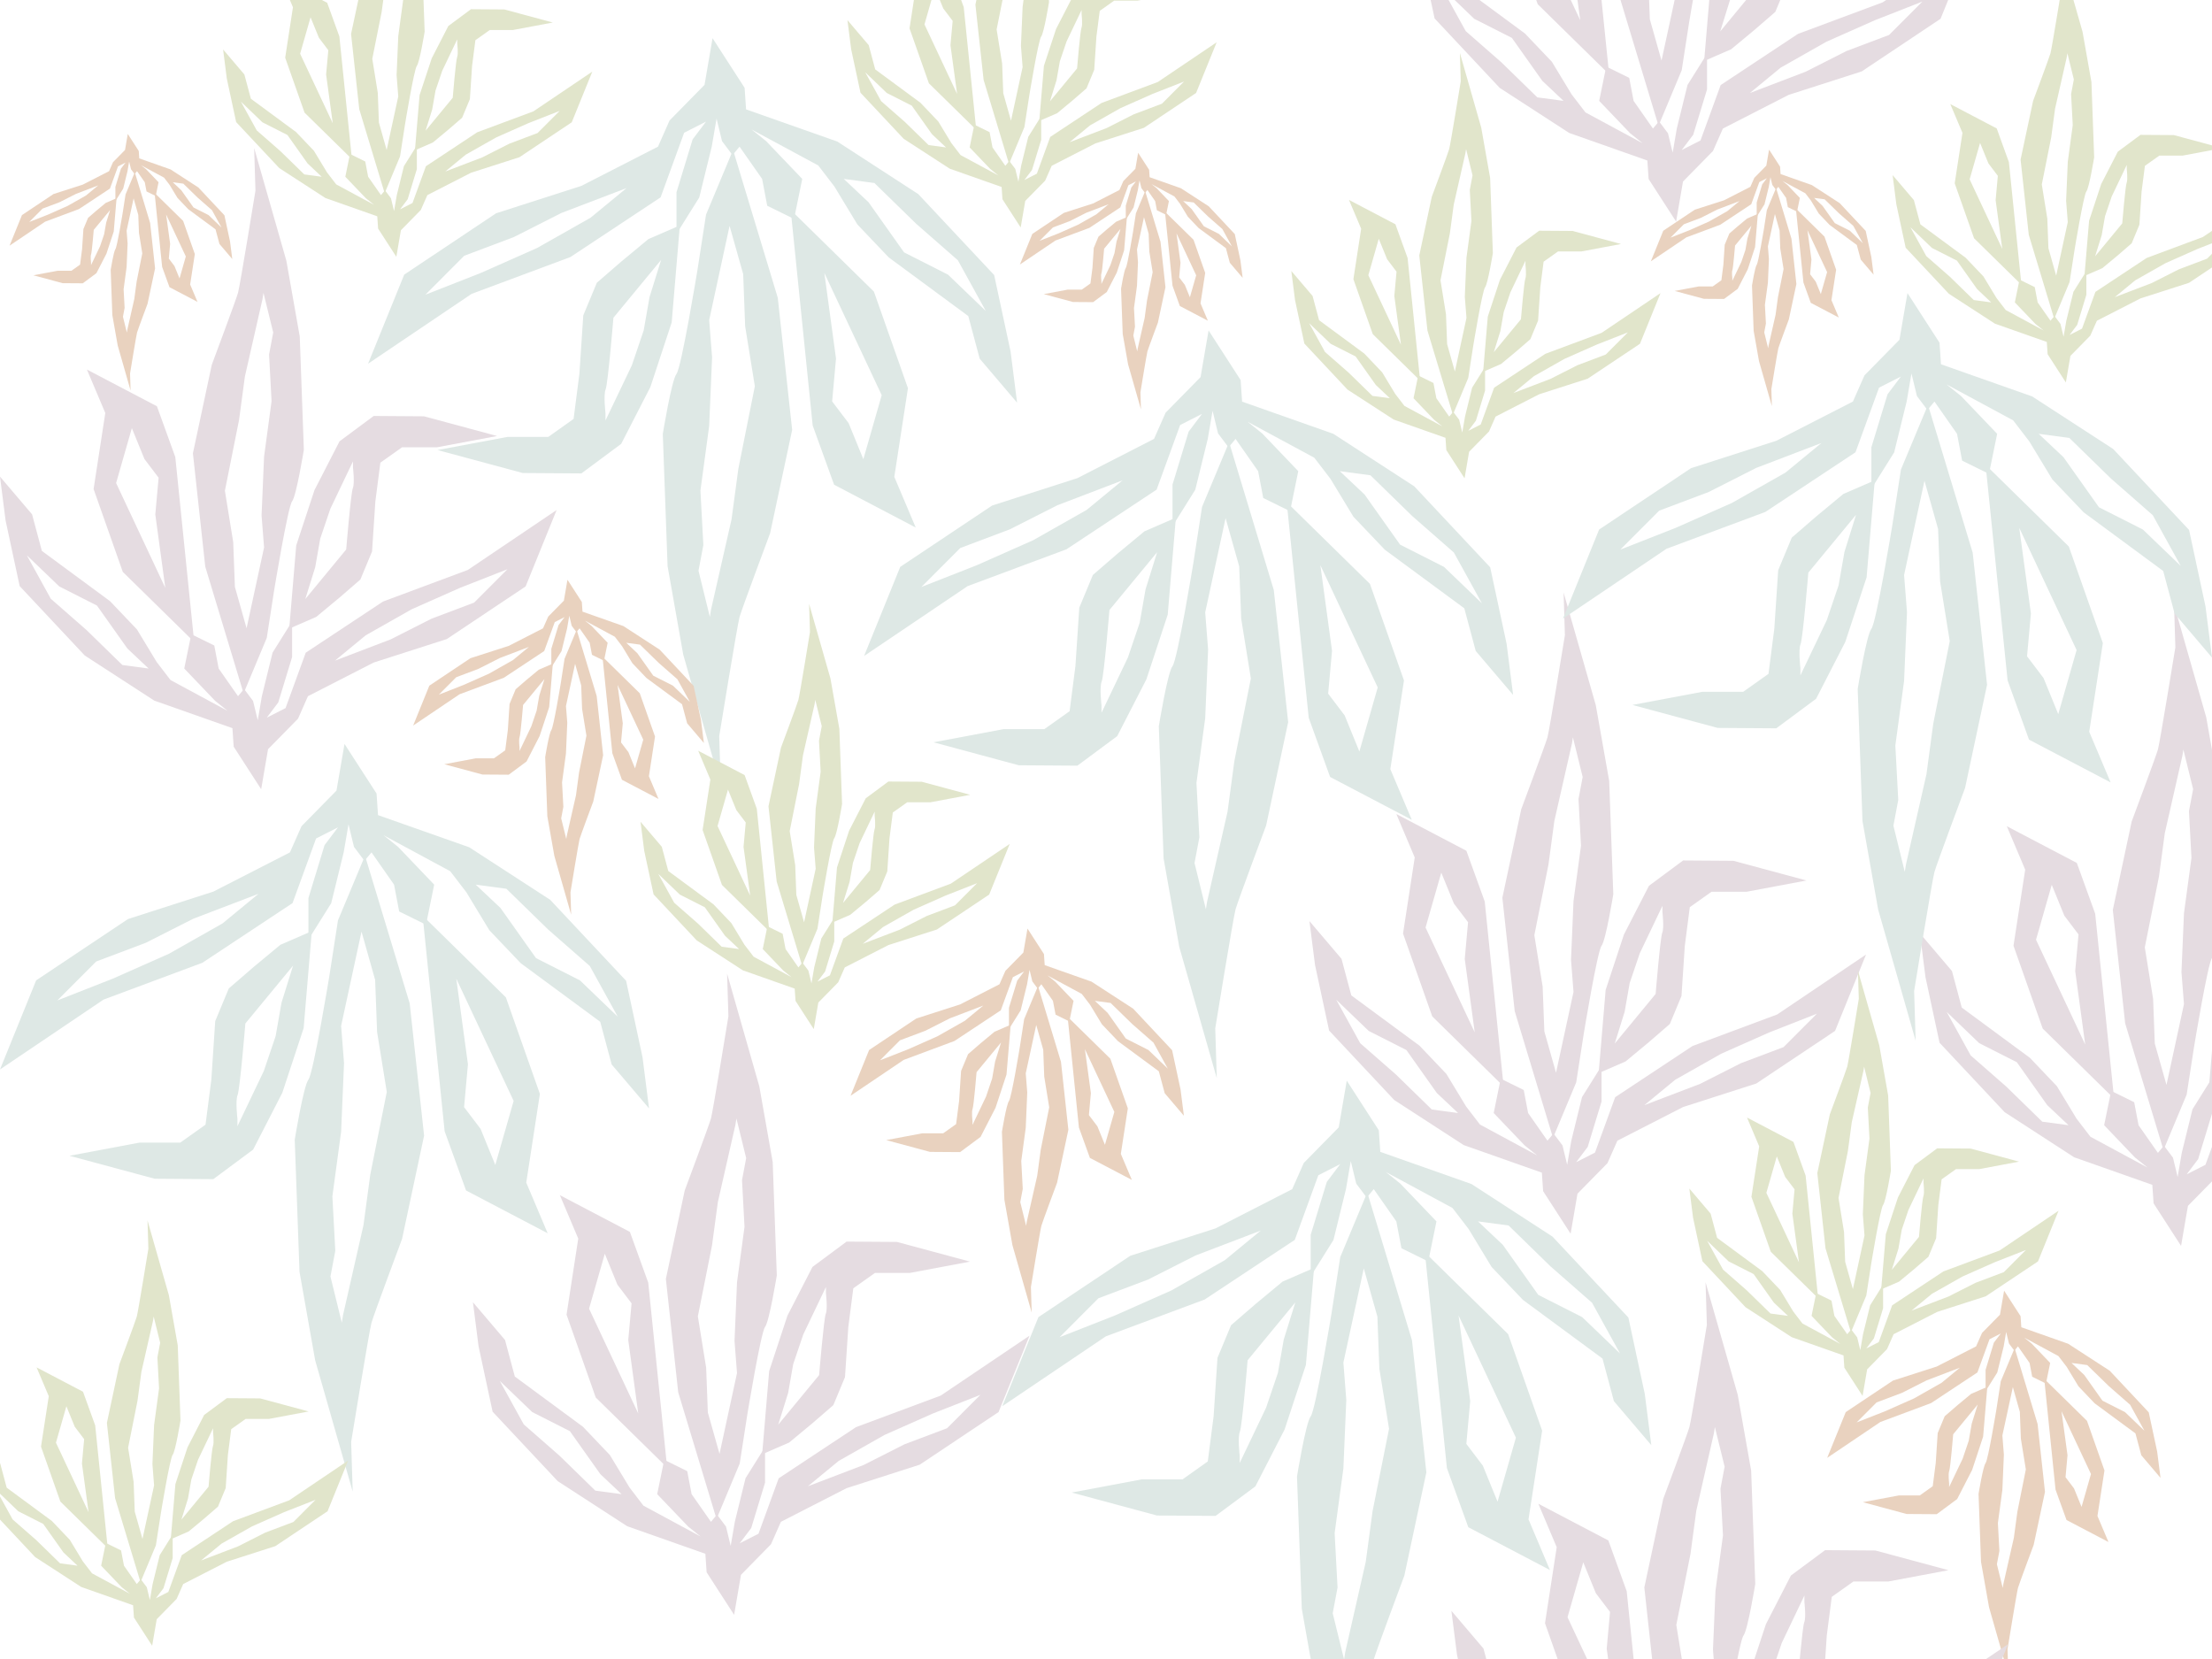 <?xml version="1.0" encoding="utf-8"?>
<!-- Generator: Adobe Illustrator 15.0.0, SVG Export Plug-In . SVG Version: 6.00 Build 0)  -->
<!DOCTYPE svg PUBLIC "-//W3C//DTD SVG 1.1//EN" "http://www.w3.org/Graphics/SVG/1.1/DTD/svg11.dtd">
<svg version="1.1" xmlns="http://www.w3.org/2000/svg" xmlns:xlink="http://www.w3.org/1999/xlink" x="0px" y="0px" width="1440px"
	 height="1080px" viewBox="0 0 1440 1080" enable-background="new 0 0 1440 1080" xml:space="preserve">
<g id="Layer_1">
	<g>
		<path fill="#E5DCE1" d="M158.57,451.379l15.093-36.111l4.848-31.279c0,0,8.875-54.086,11.646-57.63
			c2.77-3.511,7.65-33.566,7.65-33.566l-2.674-73.77l-8.73-49.351l-20.955-73.317l0.853,27.768c0,0-10.066,61.915-11.355,66.521
			c-1.305,4.639-17.073,46.807-17.073,46.807l-12.29,57.63l8.038,73.801L158.57,451.379z M155.623,273.368l3.802-28.252
			l11.436-50.317l0.66-4.156l6.346,25.804l-2.706,14.334l1.626,30.41l-4.88,36.079l-1.627,38.27l1.627,20.842l-11.388,52.605
			l-7.602-26.931l-1.095-29.122l-5.412-33.47L155.623,273.368z"/>
		<path fill="#E5DCE1" d="M221.033,389.014l13.578-11.758l7.586-18.232l2.159-32.6l3.253-25.223l14.11-10.019h22.774l39.091-7.344
			l-47.579-12.821l-32.745-0.225l-22.228,16.494l-16.3,31.73l-11.903,36.079l-4.558,54.151l17.573-7.634L221.033,389.014z
			 M205.2,369.268l3.271-18.652l6.587-19.424l14.738-30.861v4.156c0,0,1.208,10.115-0.081,13.24
			c-1.304,3.093-4.348,39.976-4.348,39.976l-26.625,32.278L205.2,369.268z"/>
		<path fill="#E5DCE1" d="M60.932,318.37l19.006,53.925l46.468,45.614l-12.29-120.382l-11.951-33.05l-45.582-23.903l11.966,28.283
			L60.932,318.37z M85.833,278.715l8.215,20.134l9.212,12.144l-2.158,23.902l6.508,47.806l-32.021-68.228L85.833,278.715z"/>
		<path fill="#E5DCE1" d="M304.53,371.039l-55.166,20.552L199.031,424.9l-13.143,36.079l-12.225,6.218l7.489-9.922l9.004-29.54
			v-19.328v-3.253v-0.612l-12.709,20.295l-6.974,28.38l-2.689,15.688l-3.044-12.595l-5.863-7.795l-3.93,4.703l-12.595-18.007
			l-2.851-14.979l-14.979-7.377l-4.574,22.356l20.133,21.067l8.118,6.507l-37.19-20.069l-9.019-11.758l-12.837-21.197
			l-17.509-18.394l-44.39-32.729l-6.378-23.806L0,310.284l3.64,28.574l9.165,42.683l42.376,45.196l45.228,29.346l50.898,17.943
			l0.821,12.048l17.895,27.704l4.478-26.061l19.521-19.876l6.459-14.625l42.779-21.905l47.627-15.301l51.284-34.244l20.182-49.737
			L304.53,371.039z M79.664,432.921l-23.387-22.807l-23.21-20.327l-15.608-28.315l21.116,20.294l24.531,12.435l19.812,27.961
			l13.835,13.046L79.664,432.921z M308.653,392.3l-27.687,10.437l-26.576,13.465l-36.353,13.884l20.069-16.525l29.862-16.913
			l31.456-13.948l30.925-12.145L308.653,392.3z"/>
	</g>
	<g>
		<path fill="#DEE8E5" d="M477.22,97.615l-17.598,42.107l-5.653,36.473c0,0-10.348,63.067-13.579,67.199
			c-3.229,4.094-8.92,39.14-8.92,39.14l3.118,86.018l10.179,57.545l24.434,85.492l-0.995-32.378c0,0,11.738-72.195,13.241-77.566
			c1.521-5.409,19.908-54.579,19.908-54.579l14.33-67.199l-9.372-86.055L477.22,97.615z M480.657,305.184l-4.433,32.943
			l-13.335,58.671l-0.77,4.846l-7.399-30.088l3.155-16.714l-1.896-35.459l5.69-42.069l1.897-44.625l-1.897-24.303l13.279-61.339
			l8.864,31.402l1.277,33.957l6.311,39.027L480.657,305.184z"/>
		<path fill="#DEE8E5" d="M404.387,170.336l-15.833,13.71l-8.846,21.26l-2.517,38.013l-3.794,29.412l-16.453,11.682h-26.556
			l-45.582,8.563l55.479,14.95l38.182,0.263l25.919-19.232l19.006-36.999l13.879-42.069l5.315-63.143l-20.491,8.902L404.387,170.336
			z M422.849,193.361l-3.813,21.749l-7.681,22.65l-17.186,35.985v-4.846c0,0-1.408-11.795,0.095-15.439
			c1.521-3.606,5.071-46.614,5.071-46.614l31.045-37.638L422.849,193.361z"/>
		<path fill="#DEE8E5" d="M591.071,252.71l-22.161-62.879l-54.185-53.188l14.33,140.37l13.936,38.538l53.15,27.872l-13.953-32.979
			L591.071,252.71z M562.036,298.95l-9.579-23.478l-10.742-14.16l2.517-27.871l-7.588-55.743l37.337,79.557L562.036,298.95z"/>
		<path fill="#DEE8E5" d="M307.026,191.295l64.325-23.964l58.69-38.84l15.326-42.069l14.255-7.25l-8.733,11.57l-10.5,34.444v22.538
			v3.793v0.714l14.819-23.665l8.132-33.092l3.136-18.292l3.55,14.687l6.837,9.09l4.583-5.484l14.687,20.998l3.324,17.467
			l17.467,8.602l5.333-26.069l-23.476-24.565l-9.465-7.587l43.366,23.401l10.517,13.71l14.969,24.716l20.416,21.448l51.76,38.163
			l7.438,27.759l24.34,28.623l-4.244-33.318l-10.687-49.771l-49.413-52.7l-52.738-34.219L485.69,71.209l-0.957-14.049
			l-20.866-32.303l-5.222,30.387l-22.762,23.177l-7.532,17.053l-49.883,25.543l-55.535,17.841l-59.799,39.929l-23.533,57.996
			L307.026,191.295z M569.229,119.139l27.27,26.594l27.064,23.702l18.199,33.017l-24.622-23.664l-28.604-14.499l-23.101-32.604
			l-16.133-15.213L569.229,119.139z M302.218,166.504l32.284-12.17l30.989-15.701l42.39-16.189l-23.402,19.269l-34.82,19.721
			l-36.679,16.264l-36.06,14.161L302.218,166.504z"/>
	</g>
	<g>
		<path fill="#E9D2BF" d="M87.762,112.169l-6.04,14.45l-1.94,12.517c0,0-3.551,21.643-4.66,23.061
			c-1.109,1.405-3.062,13.432-3.062,13.432l1.07,29.52l3.493,19.748l8.386,29.339l-0.342-11.112c0,0,4.028-24.776,4.544-26.619
			c0.522-1.856,6.832-18.73,6.832-18.73l4.917-23.061l-3.216-29.532L87.762,112.169z M88.941,183.402l-1.521,11.305l-4.576,20.135
			l-0.264,1.663l-2.54-10.326l1.083-5.736l-0.651-12.169l1.953-14.438l0.651-15.314l-0.651-8.34l4.557-21.05l3.042,10.776
			l0.438,11.653l2.166,13.394L88.941,183.402z"/>
		<path fill="#E9D2BF" d="M62.767,137.125l-5.434,4.705l-3.036,7.296l-0.864,13.045l-1.302,10.093l-5.646,4.009h-9.113
			l-15.643,2.939l19.039,5.13l13.104,0.09l8.895-6.6l6.522-12.698l4.763-14.437l1.824-21.669l-7.032,3.055L62.767,137.125z
			 M69.103,145.027l-1.309,7.464l-2.636,7.773l-5.897,12.349v-1.663c0,0-0.483-4.047,0.032-5.298
			c0.522-1.238,1.74-15.997,1.74-15.997l10.654-12.917L69.103,145.027z"/>
		<path fill="#E9D2BF" d="M126.833,165.394l-7.605-21.579l-18.595-18.253l4.917,48.172l4.783,13.226l18.24,9.565l-4.788-11.318
			L126.833,165.394z M116.869,181.262l-3.288-8.057l-3.687-4.859l0.864-9.565l-2.604-19.129l12.813,27.302L116.869,181.262z"/>
		<path fill="#E9D2BF" d="M29.354,144.318l22.075-8.224l20.142-13.329l5.259-14.437l4.892-2.488l-2.997,3.97l-3.603,11.821v7.734
			v1.302v0.245l5.085-8.121l2.791-11.357l1.076-6.277l1.218,5.04l2.347,3.12l1.572-1.882l5.04,7.206l1.141,5.994l5.995,2.952
			l1.83-8.946l-8.056-8.43l-3.249-2.604l14.882,8.031l3.609,4.705l5.137,8.482l7.006,7.36l17.763,13.097l2.552,9.526l8.353,9.822
			l-1.457-11.434l-3.667-17.08l-16.958-18.085l-18.098-11.743l-20.367-7.18l-0.328-4.821L83.179,87.2l-1.792,10.428l-7.812,7.954
			l-2.584,5.852L53.873,120.2l-19.059,6.123l-20.521,13.703l-8.076,19.903L29.354,144.318z M119.337,119.556l9.358,9.126
			l9.288,8.134l6.246,11.331l-8.45-8.121l-9.816-4.976l-7.928-11.189l-5.537-5.221L119.337,119.556z M27.705,135.811l11.08-4.177
			l10.634-5.388l14.547-5.556l-8.031,6.613l-11.95,6.768l-12.587,5.582l-12.375,4.859L27.705,135.811z"/>
	</g>
	<g>
		<path fill="#E1E5CB" d="M522.158,628.551l10.011-23.953l3.216-20.748c0,0,5.887-35.876,7.724-38.227
			c1.838-2.329,5.075-22.265,5.075-22.265l-1.774-48.932l-5.791-32.734l-13.899-48.632l0.565,18.418c0,0-6.677,41.068-7.532,44.124
			c-0.866,3.078-11.325,31.047-11.325,31.047l-8.151,38.226l5.331,48.953L522.158,628.551z M520.203,510.474l2.521-18.739
			l7.585-33.375l0.438-2.757l4.209,17.115l-1.794,9.508l1.079,20.171l-3.237,23.932l-1.08,25.384l1.08,13.824l-7.553,34.894
			l-5.042-17.863l-0.727-19.316l-3.59-22.201L520.203,510.474z"/>
		<path fill="#E1E5CB" d="M563.589,587.182l9.007-7.799l5.031-12.093l1.432-21.624l2.158-16.731l9.359-6.644h15.106l25.93-4.872
			l-31.56-8.504l-21.72-0.149l-14.744,10.94l-10.812,21.046l-7.895,23.932l-3.024,35.918l11.656-5.064L563.589,587.182z
			 M553.087,574.085l2.169-12.372l4.369-12.885l9.776-20.47v2.756c0,0,0.801,6.71-0.053,8.783
			c-0.866,2.051-2.885,26.517-2.885,26.517l-17.66,21.41L553.087,574.085z"/>
		<path fill="#E1E5CB" d="M457.394,540.324L470,576.094l30.823,30.256l-8.152-79.851l-7.928-21.922l-30.233-15.854l7.937,18.76
			L457.394,540.324z M473.91,514.021l5.449,13.354l6.111,8.055l-1.432,15.854l4.316,31.709l-21.238-45.255L473.91,514.021z"/>
		<path fill="#E1E5CB" d="M618.973,575.26l-36.591,13.632l-33.386,22.095l-8.718,23.932l-8.109,4.123l4.968-6.582l5.972-19.594
			v-12.82v-2.158v-0.404l-8.43,13.461l-4.626,18.824l-1.784,10.406l-2.02-8.355l-3.889-5.17l-2.606,3.119l-8.355-11.943l-1.89-9.936
			l-9.937-4.895l-3.034,14.83l13.354,13.974l5.384,4.316l-24.668-13.312l-5.982-7.8l-8.515-14.059l-11.613-12.201l-29.445-21.709
			l-4.23-15.791l-13.846-16.281l2.414,18.953l6.079,28.312l28.109,29.979l30,19.466l33.761,11.9l0.544,7.992l11.87,18.375
			l2.97-17.285l12.949-13.184l4.284-9.701l28.376-14.529l31.592-10.15l34.016-22.713l13.386-32.991L618.973,575.26z
			 M469.818,616.307l-15.513-15.129l-15.395-13.482l-10.353-18.781l14.006,13.461l16.271,8.248l13.141,18.547l9.177,8.654
			L469.818,616.307z M621.708,589.363l-18.365,6.922l-17.628,8.932l-24.113,9.209l13.312-10.961l19.808-11.219l20.864-9.252
			l20.512-8.055L621.708,589.363z"/>
	</g>
	<g>
		<path fill="#E5DCE1" d="M466.458,988.852l15.093-36.111l4.849-31.279c0,0,8.874-54.086,11.645-57.629
			c2.77-3.512,7.65-33.566,7.65-33.566l-2.674-73.77l-8.729-49.351l-20.954-73.317l0.853,27.768c0,0-10.066,61.914-11.354,66.521
			c-1.305,4.639-17.074,46.808-17.074,46.808l-12.289,57.629l8.037,73.801L466.458,988.852z M463.511,810.842l3.802-28.252
			l11.437-50.317l0.659-4.156l6.346,25.804l-2.706,14.334l1.627,30.41l-4.88,36.079l-1.627,38.271l1.627,20.842l-11.388,52.605
			l-7.602-26.932l-1.096-29.121l-5.412-33.471L463.511,810.842z"/>
		<path fill="#E5DCE1" d="M528.921,926.486l13.578-11.758l7.586-18.232l2.158-32.6l3.254-25.223l14.109-10.02h22.774l39.091-7.344
			l-47.578-12.821l-32.746-0.226l-22.227,16.494l-16.301,31.73l-11.902,36.078l-4.559,54.15l17.572-7.633L528.921,926.486z
			 M513.087,906.74l3.271-18.652l6.586-19.424l14.738-30.861v4.156c0,0,1.207,10.115-0.081,13.24
			c-1.304,3.092-4.349,39.977-4.349,39.977l-26.624,32.277L513.087,906.74z"/>
		<path fill="#E5DCE1" d="M368.82,855.844l19.006,53.924l46.469,45.615l-12.29-120.382l-11.951-33.05l-45.581-23.904l11.966,28.283
			L368.82,855.844z M393.72,816.188l8.215,20.135l9.213,12.145l-2.158,23.9l6.508,47.807l-32.021-68.229L393.72,816.188z"/>
		<path fill="#E5DCE1" d="M612.417,908.512l-55.165,20.553l-50.333,33.309l-13.143,36.078l-12.226,6.219l7.489-9.922l9.004-29.541
			v-19.328v-3.252v-0.613l-12.709,20.295l-6.974,28.381l-2.689,15.688l-3.044-12.596l-5.863-7.795l-3.93,4.703l-12.596-18.008
			l-2.852-14.98l-14.979-7.377l-4.574,22.357l20.133,21.066l8.117,6.508l-37.189-20.068l-9.02-11.758l-12.838-21.197l-17.508-18.395
			l-44.391-32.729l-6.378-23.805l-20.874-24.547l3.64,28.572l9.165,42.684l42.377,45.195l45.228,29.346l50.897,17.943l0.821,12.049
			l17.895,27.703l4.478-26.061l19.521-19.877l6.459-14.623l42.779-21.906l47.628-15.301l51.284-34.244l20.182-49.736
			L612.417,908.512z M387.552,970.395l-23.387-22.809l-23.21-20.326l-15.608-28.314l21.116,20.293l24.53,12.436l19.812,27.961
			l13.835,13.047L387.552,970.395z M616.542,929.773l-27.687,10.436l-26.576,13.467l-36.354,13.883l20.068-16.525l29.863-16.912
			l31.455-13.947l30.926-12.145L616.542,929.773z"/>
	</g>
	<g>
		<path fill="#DEE8E5" d="M237.619,557.043l-17.599,42.106l-5.653,36.473c0,0-10.348,63.067-13.579,67.199
			c-3.229,4.095-8.921,39.141-8.921,39.141l3.118,86.018l10.179,57.545l24.434,85.492l-0.994-32.379
			c0,0,11.738-72.195,13.241-77.566c1.521-5.408,19.907-54.578,19.907-54.578l14.33-67.199l-9.371-86.055L237.619,557.043z
			 M241.056,764.611l-4.433,32.942l-13.335,58.672l-0.77,4.846l-7.399-30.088l3.154-16.715l-1.896-35.459l5.69-42.068l1.897-44.625
			l-1.897-24.303l13.278-61.34l8.865,31.402l1.276,33.957l6.311,39.027L241.056,764.611z"/>
		<path fill="#DEE8E5" d="M164.785,629.764l-15.832,13.71l-8.846,21.26l-2.518,38.014l-3.793,29.411l-16.453,11.682H90.787
			l-45.582,8.563l55.479,14.95l38.183,0.263l25.918-19.232l19.007-36.998l13.88-42.07l5.314-63.143l-20.49,8.902L164.785,629.764z
			 M183.247,652.788l-3.813,21.749l-7.68,22.649l-17.186,35.986v-4.846c0,0-1.408-11.795,0.094-15.439
			c1.521-3.605,5.071-46.613,5.071-46.613l31.045-37.639L183.247,652.788z"/>
		<path fill="#DEE8E5" d="M351.469,712.138l-22.16-62.879l-54.185-53.189l14.33,140.371l13.937,38.537l53.149,27.873l-13.953-32.98
			L351.469,712.138z M322.435,758.377l-9.579-23.478l-10.742-14.16l2.517-27.871l-7.589-55.743l37.338,79.557L322.435,758.377z"/>
		<path fill="#DEE8E5" d="M67.424,650.723l64.326-23.964l58.689-38.84l15.326-42.069l14.255-7.25l-8.733,11.57l-10.499,34.443
			v22.539v3.793v0.714l14.819-23.665l8.132-33.093l3.136-18.292l3.551,14.687l6.836,9.09l4.583-5.484l14.687,20.998l3.324,17.468
			l17.467,8.602l5.333-26.069l-23.476-24.565l-9.466-7.587l43.366,23.4l10.516,13.711l14.969,24.716l20.416,21.447l51.761,38.163
			l7.438,27.759l24.34,28.623l-4.244-33.318l-10.687-49.77l-49.413-52.7l-52.737-34.219l-59.35-20.922l-0.957-14.049l-20.865-32.303
			l-5.222,30.387l-22.763,23.177L188.75,554.9l-49.883,25.544l-55.535,17.841l-59.8,39.929L0,696.21L67.424,650.723z
			 M329.627,578.565l27.27,26.595l27.064,23.702l18.199,33.016l-24.621-23.664l-28.605-14.498l-23.1-32.604l-16.133-15.213
			L329.627,578.565z M62.616,625.932l32.284-12.17l30.988-15.7l42.391-16.189l-23.402,19.269l-34.82,19.721l-36.679,16.264
			l-36.06,14.161L62.616,625.932z"/>
	</g>
	<g>
		<path fill="#E9D2BF" d="M375.409,410.003l-7.884,18.863l-2.533,16.338c0,0-4.635,28.252-6.082,30.103
			c-1.447,1.834-3.997,17.534-3.997,17.534l1.397,38.534l4.559,25.777l10.948,38.299l-0.446-14.506c0,0,5.257-32.34,5.93-34.746
			c0.682-2.424,8.918-24.45,8.918-24.45l6.419-30.103l-4.198-38.55L375.409,410.003z M376.949,502.987l-1.986,14.757l-5.973,26.283
			l-0.346,2.172l-3.315-13.478l1.415-7.488l-0.85-15.885l2.548-18.846l0.852-19.99l-0.852-10.887l5.949-27.478l3.971,14.067
			l0.573,15.211l2.826,17.483L376.949,502.987z"/>
		<path fill="#E9D2BF" d="M342.782,442.58l-7.093,6.142l-3.963,9.524l-1.127,17.028l-1.699,13.175l-7.371,5.233h-11.896
			l-20.419,3.836l24.853,6.697l17.104,0.118l11.611-8.615l8.514-16.575l6.218-18.846l2.38-28.286l-9.18,3.988L342.782,442.58z
			 M351.051,452.894l-1.708,9.743l-3.439,10.146l-7.699,16.12v-2.171c0,0-0.631-5.283,0.043-6.916
			c0.681-1.616,2.271-20.882,2.271-20.882l13.906-16.86L351.051,452.894z"/>
		<path fill="#E9D2BF" d="M426.41,479.48l-9.928-28.167l-24.271-23.827l6.418,62.881l6.243,17.264l23.81,12.486l-6.25-14.774
			L426.41,479.48z M413.405,500.194l-4.292-10.517l-4.812-6.343l1.127-12.486l-3.398-24.971l16.725,35.639L413.405,500.194z"/>
		<path fill="#E9D2BF" d="M299.167,451.969l28.816-10.735l26.291-17.399l6.866-18.845l6.385-3.248l-3.912,5.183l-4.703,15.43v10.096
			v1.699v0.32l6.638-10.601l3.643-14.825l1.405-8.194l1.591,6.579l3.062,4.072l2.052-2.457l6.581,9.407l1.489,7.824l7.825,3.854
			l2.389-11.678l-10.517-11.004l-4.24-3.399l19.427,10.483l4.71,6.142l6.705,11.072l9.146,9.608l23.187,17.096l3.331,12.435
			l10.904,12.822l-1.902-14.925l-4.787-22.295l-22.137-23.608l-23.624-15.329l-26.586-9.373l-0.429-6.293l-9.348-14.471
			l-2.339,13.613l-10.197,10.382l-3.374,7.639l-22.346,11.442l-24.879,7.993l-26.788,17.887l-10.542,25.98L299.167,451.969z
			 M416.625,419.645l12.217,11.914l12.123,10.617l8.153,14.791l-11.029-10.601l-12.814-6.495l-10.349-14.605l-7.228-6.815
			L416.625,419.645z M297.013,440.864l14.463-5.452l13.881-7.034l18.989-7.252l-10.482,8.632l-15.599,8.834l-16.431,7.286
			l-16.154,6.343L297.013,440.864z"/>
	</g>
	<g>
		<path fill="#E1E5CB" d="M656.865,106.696l10.011-23.953l3.216-20.746c0,0,5.887-35.877,7.724-38.229
			c1.838-2.328,5.076-22.264,5.076-22.264l-1.774-48.932l-5.79-32.734l-13.899-48.631l0.565,18.418c0,0-6.678,41.068-7.531,44.123
			c-0.866,3.078-11.325,31.047-11.325,31.047l-8.151,38.227l5.331,48.953L656.865,106.696z M654.911-11.38l2.521-18.738
			l7.585-33.375l0.438-2.758l4.21,17.115l-1.795,9.508l1.078,20.172l-3.236,23.932l-1.08,25.385l1.08,13.824l-7.554,34.893
			l-5.042-17.863l-0.727-19.316l-3.591-22.201L654.911-11.38z"/>
		<path fill="#E1E5CB" d="M698.297,65.329l9.007-7.799l5.031-12.094l1.432-21.623l2.158-16.732l9.359-6.645h15.106l25.93-4.871
			l-31.56-8.504l-21.721-0.15L698.297-2.148l-10.812,21.045l-7.895,23.932l-3.024,35.918l11.655-5.062L698.297,65.329z
			 M687.795,52.231l2.169-12.373l4.369-12.883l9.775-20.471V9.26c0,0,0.802,6.711-0.053,8.783
			c-0.865,2.051-2.885,26.516-2.885,26.516l-17.66,21.412L687.795,52.231z"/>
		<path fill="#E1E5CB" d="M592.101,18.469l12.607,35.77l30.822,30.256l-8.151-79.85l-7.929-21.922l-30.232-15.855l7.937,18.762
			L592.101,18.469z M608.618-7.833l5.449,13.355l6.11,8.055l-1.432,15.855l4.315,31.709l-21.238-45.256L608.618-7.833z"/>
		<path fill="#E1E5CB" d="M753.681,53.407l-36.592,13.631l-33.386,22.094l-8.718,23.932l-8.109,4.125l4.968-6.582l5.972-19.594
			v-12.82v-2.158v-0.406l-8.43,13.461l-4.626,18.826l-1.784,10.406l-2.02-8.355l-3.889-5.172l-2.605,3.121l-8.355-11.943
			l-1.891-9.938l-9.936-4.893l-3.034,14.83l13.354,13.973l5.385,4.316l-24.669-13.312l-5.982-7.799l-8.515-14.059l-11.613-12.201
			L569.761,45.18l-4.23-15.791l-13.846-16.281l2.414,18.953l6.079,28.311l28.108,29.979l30,19.467l33.762,11.9l0.544,7.992
			l11.87,18.375l2.97-17.287l12.948-13.184l4.285-9.699l28.375-14.531l31.592-10.148l34.017-22.715l13.386-32.99L753.681,53.407z
			 M604.526,94.454l-15.514-15.129L573.618,65.84l-10.353-18.781l14.007,13.461l16.271,8.248l13.142,18.549l9.177,8.654
			L604.526,94.454z M756.416,67.508l-18.364,6.924l-17.629,8.932l-24.113,9.209l13.312-10.963l19.807-11.217l20.865-9.252
			l20.512-8.057L756.416,67.508z"/>
	</g>
	<g>
		<path fill="#E5DCE1" d="M1011.009,740.74l15.092-36.11l4.85-31.279c0,0,8.873-54.086,11.645-57.629
			c2.77-3.512,7.65-33.567,7.65-33.567l-2.674-73.77l-8.73-49.351l-20.953-73.317l0.852,27.768c0,0-10.066,61.915-11.354,66.521
			c-1.305,4.639-17.074,46.807-17.074,46.807l-12.289,57.631l8.037,73.801L1011.009,740.74z M1008.062,562.729l3.801-28.252
			l11.438-50.316l0.658-4.156l6.346,25.804l-2.705,14.335l1.627,30.41l-4.881,36.078l-1.627,38.27l1.627,20.844l-11.387,52.604
			l-7.602-26.93l-1.096-29.121l-5.412-33.471L1008.062,562.729z"/>
		<path fill="#E5DCE1" d="M1073.472,678.376l13.578-11.758l7.586-18.232l2.158-32.6l3.254-25.225l14.109-10.018h22.773l39.092-7.345
			l-47.578-12.821l-32.746-0.225l-22.227,16.493l-16.301,31.729l-11.902,36.08l-4.559,54.15l17.572-7.635L1073.472,678.376z
			 M1057.638,658.63l3.271-18.652l6.586-19.424l14.738-30.861v4.155c0,0,1.207,10.116-0.082,13.241
			c-1.303,3.092-4.348,39.975-4.348,39.975l-26.625,32.279L1057.638,658.63z"/>
		<path fill="#E5DCE1" d="M913.37,607.731l19.006,53.926l46.469,45.615L966.554,586.89l-11.951-33.051l-45.581-23.902l11.966,28.283
			L913.37,607.731z M938.271,568.077l8.215,20.134l9.213,12.144l-2.158,23.902l6.508,47.807l-32.021-68.229L938.271,568.077z"/>
		<path fill="#E5DCE1" d="M1156.968,660.401l-55.166,20.553l-50.332,33.309l-13.143,36.077l-12.227,6.219l7.49-9.922l9.004-29.54
			v-19.328v-3.254v-0.611l-12.709,20.295l-6.975,28.38l-2.689,15.688l-3.043-12.596l-5.863-7.795l-3.93,4.703l-12.596-18.007
			l-2.852-14.98l-14.979-7.377l-4.574,22.357l20.133,21.065l8.117,6.508l-37.19-20.069l-9.019-11.758l-12.838-21.195l-17.509-18.395
			l-44.39-32.729l-6.379-23.807l-20.873-24.547l3.639,28.574l9.166,42.684l42.376,45.195l45.228,29.345l50.898,17.943l0.82,12.049
			l17.895,27.703l4.479-26.061l19.521-19.877l6.459-14.623l42.779-21.905l47.627-15.301l51.285-34.244l20.182-49.736
			L1156.968,660.401z M932.103,722.282l-23.387-22.807l-23.211-20.326l-15.607-28.314l21.115,20.293l24.531,12.436l19.812,27.961
			l13.835,13.047L932.103,722.282z M1161.091,681.661l-27.686,10.438l-26.576,13.465l-36.354,13.885l20.068-16.525l29.863-16.912
			l31.455-13.947l30.926-12.145L1161.091,681.661z"/>
	</g>
	<g>
		<path fill="#DEE8E5" d="M800.129,287.874l-17.599,42.107l-5.653,36.473c0,0-10.348,63.067-13.579,67.199
			c-3.229,4.094-8.921,39.14-8.921,39.14l3.118,86.018l10.179,57.545l24.434,85.491l-0.994-32.378c0,0,11.738-72.195,13.241-77.566
			c1.521-5.408,19.907-54.578,19.907-54.578l14.33-67.199l-9.371-86.055L800.129,287.874z M803.565,495.443l-4.433,32.943
			l-13.335,58.672l-0.77,4.846l-7.399-30.088l3.154-16.715l-1.896-35.459l5.69-42.069l1.897-44.625l-1.897-24.303l13.278-61.339
			l8.865,31.402l1.276,33.957l6.311,39.027L803.565,495.443z"/>
		<path fill="#DEE8E5" d="M727.295,360.595l-15.832,13.71l-8.846,21.26l-2.518,38.013l-3.793,29.412l-16.453,11.682h-26.557
			l-45.582,8.563l55.479,14.95l38.183,0.263l25.918-19.232l19.007-36.999l13.88-42.069l5.314-63.143l-20.49,8.902L727.295,360.595z
			 M745.757,383.62l-3.813,21.749l-7.68,22.65l-17.186,35.985v-4.846c0,0-1.408-11.795,0.094-15.439
			c1.521-3.606,5.071-46.614,5.071-46.614l31.045-37.638L745.757,383.62z"/>
		<path fill="#DEE8E5" d="M913.979,442.969l-22.16-62.879l-54.185-53.188l14.33,140.37L865.9,505.81l53.149,27.872l-13.953-32.979
			L913.979,442.969z M884.944,489.208l-9.579-23.478l-10.742-14.16l2.517-27.871l-7.589-55.743l37.338,79.557L884.944,489.208z"/>
		<path fill="#DEE8E5" d="M629.934,381.554l64.326-23.964l58.689-38.84l15.326-42.069l14.255-7.25L773.797,281l-10.499,34.444
			v22.538v3.793v0.714l14.819-23.665l8.132-33.092l3.136-18.292l3.551,14.687l6.836,9.09l4.583-5.484l14.687,20.998l3.324,17.467
			l17.467,8.602l5.333-26.069l-23.476-24.565l-9.466-7.587l43.366,23.401l10.516,13.71l14.969,24.716l20.416,21.448l51.761,38.163
			l7.438,27.759l24.34,28.623l-4.244-33.318l-10.687-49.771l-49.413-52.7l-52.737-34.219l-59.35-20.922l-0.957-14.049
			l-20.865-32.303l-5.222,30.387l-22.763,23.177l-7.531,17.053l-49.883,25.543l-55.535,17.841l-59.8,39.929l-23.532,57.996
			L629.934,381.554z M892.137,309.397l27.27,26.594l27.064,23.702l18.199,33.017l-24.621-23.664l-28.605-14.499l-23.1-32.604
			l-16.133-15.213L892.137,309.397z M625.126,356.763l32.284-12.17l30.988-15.701l42.391-16.189l-23.402,19.269l-34.82,19.721
			l-36.679,16.264l-36.06,14.161L625.126,356.763z"/>
	</g>
	<g>
		<path fill="#E9D2BF" d="M745.507,124.429l-6.04,14.45l-1.94,12.517c0,0-3.551,21.643-4.659,23.061
			c-1.108,1.405-3.062,13.432-3.062,13.432l1.07,29.52l3.492,19.748l8.387,29.339l-0.342-11.112c0,0,4.027-24.776,4.543-26.619
			c0.522-1.856,6.832-18.73,6.832-18.73l4.918-23.061l-3.216-29.532L745.507,124.429z M746.687,195.661l-1.521,11.305l-4.576,20.135
			l-0.265,1.663l-2.54-10.326l1.084-5.736l-0.651-12.169l1.952-14.438l0.652-15.314l-0.652-8.34l4.558-21.05l3.042,10.776
			l0.438,11.653l2.165,13.394L746.687,195.661z"/>
		<path fill="#E9D2BF" d="M720.512,149.385l-5.434,4.705l-3.036,7.296l-0.864,13.045l-1.302,10.093l-5.646,4.009h-9.113
			l-15.643,2.939l19.039,5.13l13.104,0.09l8.895-6.6l6.522-12.698l4.764-14.437l1.823-21.669l-7.032,3.055L720.512,149.385z
			 M726.847,157.286l-1.309,7.464l-2.635,7.773l-5.898,12.349v-1.663c0,0-0.483-4.047,0.033-5.298
			c0.521-1.238,1.74-15.997,1.74-15.997l10.653-12.917L726.847,157.286z"/>
		<path fill="#E9D2BF" d="M784.577,177.653l-7.605-21.579l-18.594-18.253l4.917,48.172l4.782,13.226l18.24,9.565l-4.788-11.318
			L784.577,177.653z M774.614,193.521l-3.288-8.057l-3.687-4.859l0.863-9.565l-2.604-19.129l12.812,27.302L774.614,193.521z"/>
		<path fill="#E9D2BF" d="M687.099,156.577l22.075-8.224l20.141-13.329l5.26-14.437l4.892-2.488l-2.997,3.97l-3.603,11.821v7.734
			v1.302v0.245l5.085-8.121l2.791-11.357l1.076-6.277l1.219,5.04l2.346,3.12l1.572-1.882l5.041,7.206l1.141,5.994l5.994,2.952
			l1.83-8.946l-8.057-8.43l-3.248-2.604l14.883,8.031l3.608,4.705l5.137,8.482l7.007,7.36l17.763,13.097l2.552,9.526l8.354,9.822
			l-1.457-11.434l-3.667-17.08l-16.958-18.085l-18.098-11.743l-20.367-7.18l-0.328-4.821l-7.161-11.086l-1.792,10.428l-7.812,7.954
			l-2.585,5.852l-17.118,8.766l-19.059,6.123l-20.521,13.703l-8.076,19.903L687.099,156.577z M777.081,131.815l9.359,9.126
			l9.287,8.134l6.246,11.331l-8.449-8.121l-9.816-4.976l-7.928-11.189l-5.537-5.221L777.081,131.815z M685.449,148.07l11.08-4.177
			l10.634-5.388l14.547-5.556l-8.03,6.613l-11.95,6.768l-12.587,5.582l-12.375,4.859L685.449,148.07z"/>
	</g>
	<g>
		<path fill="#E1E5CB" d="M945.818,269.974l10.011-23.953l3.216-20.747c0,0,5.887-35.876,7.724-38.228
			c1.838-2.328,5.076-22.264,5.076-22.264l-1.774-48.932l-5.79-32.734l-13.899-48.632l0.565,18.418c0,0-6.678,41.068-7.531,44.124
			c-0.866,3.078-11.325,31.047-11.325,31.047l-8.151,38.227l5.331,48.952L945.818,269.974z M943.864,151.897l2.521-18.739
			l7.585-33.375l0.438-2.757l4.21,17.115l-1.795,9.508l1.078,20.172l-3.236,23.932l-1.08,25.384l1.08,13.825l-7.554,34.893
			l-5.042-17.863l-0.727-19.316l-3.591-22.201L943.864,151.897z"/>
		<path fill="#E1E5CB" d="M987.25,228.606l9.007-7.799l5.031-12.094l1.432-21.624l2.158-16.731l9.359-6.645h15.106l25.93-4.871
			l-31.56-8.505l-21.721-0.149l-14.743,10.94l-10.812,21.046l-7.895,23.932l-3.024,35.918l11.655-5.063L987.25,228.606z
			 M976.748,215.509l2.169-12.373l4.369-12.884l9.775-20.47v2.756c0,0,0.802,6.711-0.053,8.783
			c-0.865,2.051-2.885,26.516-2.885,26.516l-17.66,21.411L976.748,215.509z"/>
		<path fill="#E1E5CB" d="M881.054,181.747l12.607,35.77l30.822,30.256l-8.151-79.85l-7.929-21.922l-30.232-15.855l7.937,18.761
			L881.054,181.747z M897.571,155.444l5.449,13.355l6.11,8.055l-1.432,15.854l4.315,31.71l-21.238-45.256L897.571,155.444z"/>
		<path fill="#E1E5CB" d="M1042.634,216.684l-36.592,13.632l-33.386,22.094l-8.718,23.932l-8.109,4.125l4.968-6.582l5.972-19.594
			v-12.82v-2.159v-0.405l-8.43,13.461l-4.626,18.825l-1.784,10.406l-2.02-8.354l-3.889-5.172l-2.605,3.12l-8.355-11.943
			l-1.891-9.937l-9.936-4.894l-3.034,14.83l13.354,13.974l5.385,4.316l-24.669-13.312l-5.982-7.799l-8.515-14.06l-11.613-12.201
			l-29.445-21.708l-4.23-15.791l-13.846-16.282l2.414,18.953l6.079,28.312l28.108,29.979l30,19.466l33.762,11.901l0.544,7.991
			l11.87,18.376l2.97-17.287l12.948-13.184l4.285-9.7l28.375-14.53l31.592-10.148l34.017-22.715l13.386-32.99L1042.634,216.684z
			 M893.479,257.73l-15.514-15.129l-15.395-13.483l-10.353-18.781l14.007,13.461l16.271,8.248l13.142,18.548l9.177,8.654
			L893.479,257.73z M1045.369,230.786l-18.364,6.923l-17.629,8.932l-24.113,9.21l13.312-10.963l19.807-11.218l20.865-9.251
			l20.512-8.057L1045.369,230.786z"/>
	</g>
	<g>
		<path fill="#E5DCE1" d="M1408.414,748.674l15.093-36.111l4.849-31.279c0,0,8.874-54.086,11.645-57.629
			c2.77-3.512,7.65-33.566,7.65-33.566l-2.674-73.769l-8.729-49.351l-20.954-73.317l0.853,27.768c0,0-10.066,61.914-11.354,66.521
			c-1.305,4.639-17.074,46.808-17.074,46.808l-12.289,57.628l8.037,73.801L1408.414,748.674z M1405.467,570.664l3.802-28.252
			l11.437-50.317l0.659-4.156l6.346,25.804l-2.706,14.334l1.627,30.41l-4.88,36.08l-1.627,38.27l1.627,20.842l-11.388,52.605
			l-7.602-26.932l-1.096-29.121l-5.412-33.471L1405.467,570.664z"/>
		<path fill="#E5DCE1" d="M1470.877,686.309l13.578-11.758l7.586-18.232l2.158-32.6l3.254-25.223l14.109-10.02h22.774l39.091-7.344
			l-47.578-12.82l-32.746-0.227l-22.227,16.494l-16.301,31.73l-11.902,36.078l-4.559,54.15l17.572-7.633L1470.877,686.309z
			 M1455.043,666.562l3.271-18.652l6.586-19.424l14.738-30.861v4.156c0,0,1.207,10.115-0.081,13.24
			c-1.304,3.092-4.349,39.977-4.349,39.977l-26.624,32.277L1455.043,666.562z"/>
		<path fill="#E5DCE1" d="M1310.775,615.666l19.006,53.924l46.469,45.615l-12.29-120.381l-11.951-33.051l-45.581-23.904
			l11.966,28.283L1310.775,615.666z M1335.676,576.01l8.215,20.135l9.213,12.145l-2.158,23.9l6.508,47.807l-32.021-68.229
			L1335.676,576.01z"/>
		<path fill="#E5DCE1" d="M1554.373,668.334l-55.165,20.553l-50.333,33.309l-13.143,36.078l-12.226,6.219l7.489-9.922l9.004-29.541
			v-19.328v-3.252v-0.613l-12.709,20.295l-6.974,28.381l-2.689,15.688l-3.044-12.596l-5.863-7.795l-3.93,4.703l-12.596-18.008
			l-2.852-14.98l-14.979-7.377l-4.574,22.357l20.133,21.066l8.117,6.508l-37.189-20.068l-9.02-11.758l-12.838-21.197l-17.508-18.395
			l-44.391-32.729l-6.378-23.805l-20.874-24.547l3.64,28.572l9.165,42.684l42.377,45.195l45.228,29.346l50.897,17.943l0.821,12.049
			l17.895,27.703l4.478-26.061l19.521-19.877l6.459-14.623l42.779-21.906l47.628-15.301l51.284-34.244l20.182-49.736
			L1554.373,668.334z M1329.508,730.217l-23.387-22.809l-23.21-20.326l-15.608-28.314l21.116,20.293l24.53,12.436l19.812,27.961
			l13.835,13.047L1329.508,730.217z M1558.497,689.596l-27.687,10.436l-26.576,13.467l-36.354,13.883l20.068-16.525l29.863-16.912
			l31.455-13.947l30.926-12.145L1558.497,689.596z"/>
	</g>
	<g>
		<path fill="#DEE8E5" d="M890.086,776.271l-17.599,42.107l-5.653,36.473c0,0-10.348,63.067-13.579,67.199
			c-3.229,4.095-8.921,39.141-8.921,39.141l3.118,86.018l10.179,57.545l24.434,85.492l-0.994-32.379
			c0,0,11.738-72.195,13.241-77.566c1.521-5.408,19.907-54.578,19.907-54.578l14.33-67.199l-9.371-86.055L890.086,776.271z
			 M893.522,983.841l-4.433,32.942l-13.335,58.672l-0.77,4.846l-7.399-30.088l3.154-16.715l-1.896-35.459l5.69-42.068l1.897-44.625
			l-1.897-24.303l13.278-61.34l8.865,31.402l1.276,33.957l6.311,39.027L893.522,983.841z"/>
		<path fill="#DEE8E5" d="M817.252,848.993l-15.832,13.71l-8.846,21.26l-2.518,38.014l-3.793,29.411l-16.453,11.682h-26.557
			l-45.582,8.563l55.479,14.95l38.183,0.263l25.918-19.232l19.007-36.998l13.88-42.07l5.314-63.143l-20.49,8.902L817.252,848.993z
			 M835.714,872.018l-3.813,21.749l-7.68,22.649l-17.186,35.986v-4.846c0,0-1.408-11.795,0.094-15.439
			c1.521-3.605,5.071-46.613,5.071-46.613l31.045-37.639L835.714,872.018z"/>
		<path fill="#DEE8E5" d="M1003.936,931.367l-22.16-62.879l-54.185-53.189l14.33,140.371l13.937,38.537l53.149,27.873l-13.953-32.98
			L1003.936,931.367z M974.901,977.606l-9.579-23.478l-10.742-14.16l2.517-27.871l-7.589-55.743l37.338,79.557L974.901,977.606z"/>
		<path fill="#DEE8E5" d="M719.891,869.952l64.326-23.964l58.689-38.84l15.326-42.07l14.255-7.25l-8.733,11.57l-10.499,34.443
			v22.539v3.793v0.714l14.819-23.665l8.132-33.092l3.136-18.293l3.551,14.687l6.836,9.091l4.583-5.484l14.687,20.997l3.324,17.468
			l17.467,8.602l5.333-26.069l-23.476-24.565l-9.466-7.588l43.366,23.402l10.516,13.71l14.969,24.716l20.416,21.447l51.761,38.163
			l7.438,27.759l24.34,28.623l-4.244-33.318l-10.687-49.77l-49.413-52.7l-52.737-34.219l-59.35-20.923l-0.957-14.049l-20.865-32.303
			l-5.222,30.387l-22.763,23.178l-7.531,17.053l-49.883,25.543l-55.535,17.841l-59.8,39.929l-23.532,57.996L719.891,869.952z
			 M982.094,797.795l27.27,26.595l27.064,23.702l18.199,33.016l-24.621-23.664l-28.605-14.498l-23.1-32.604l-16.133-15.213
			L982.094,797.795z M715.083,845.161l32.284-12.17l30.988-15.7l42.391-16.189l-23.402,19.269l-34.82,19.721l-36.679,16.264
			l-36.06,14.161L715.083,845.161z"/>
	</g>
	<g>
		<path fill="#E9D2BF" d="M675.746,641.861l-9.039,21.626l-2.904,18.732c0,0-5.314,32.392-6.973,34.514
			c-1.659,2.102-4.582,20.102-4.582,20.102l1.602,44.18l5.227,29.555l12.552,43.908l-0.511-16.63c0,0,6.027-37.079,6.799-39.837
			c0.782-2.778,10.225-28.032,10.225-28.032l7.36-34.514l-4.812-44.197L675.746,641.861z M677.512,748.467l-2.277,16.921
			l-6.848,30.134l-0.396,2.489l-3.802-15.452l1.623-8.586l-0.975-18.213l2.922-21.606l0.976-22.917l-0.976-12.483l6.821-31.503
			l4.553,16.126l0.656,17.442l3.24,20.043L677.512,748.467z"/>
		<path fill="#E9D2BF" d="M638.339,679.21l-8.132,7.042l-4.544,10.92l-1.292,19.522l-1.948,15.105l-8.45,6h-13.64l-23.411,4.4
			l28.494,7.677l19.611,0.135l13.312-9.877l9.761-19.005l7.129-21.605l2.729-32.431l-10.524,4.572L638.339,679.21z M647.819,691.036
			l-1.958,11.17l-3.943,11.634l-8.828,18.481v-2.489c0,0-0.722-6.057,0.05-7.929c0.78-1.853,2.604-23.941,2.604-23.941l15.944-19.33
			L647.819,691.036z"/>
		<path fill="#E9D2BF" d="M734.22,721.518l-11.383-32.296l-27.827-27.315L702.369,734l7.157,19.793l27.299,14.314l-7.167-16.937
			L734.22,721.518z M719.309,745.266l-4.921-12.058l-5.517-7.272l1.291-14.314l-3.896-28.629l19.175,40.858L719.309,745.266z"/>
		<path fill="#E9D2BF" d="M588.333,689.975l33.039-12.308l30.142-19.948l7.872-21.606l7.321-3.724l-4.485,5.941l-5.392,17.691
			v11.575v1.947v0.368l7.61-12.153l4.177-16.998l1.61-9.395l1.824,7.543l3.511,4.67l2.353-2.818l7.544,10.784l1.707,8.971
			l8.971,4.419l2.74-13.39l-12.058-12.617l-4.862-3.896l22.274,12.019l5.4,7.042l7.688,12.693l10.486,11.016l26.584,19.601
			l3.819,14.258l12.502,14.699l-2.181-17.112l-5.488-25.562l-25.379-27.067l-27.086-17.573l-30.481-10.747l-0.492-7.215
			l-10.717-16.592l-2.682,15.608l-11.691,11.904l-3.868,8.757l-25.619,13.118l-28.525,9.164l-30.712,20.508l-12.085,29.787
			L588.333,689.975z M723,652.914l14.008,13.66l13.899,12.173l9.348,16.959l-12.646-12.155l-14.69-7.447l-11.865-16.745
			l-8.287-7.813L723,652.914z M585.864,677.243l16.581-6.253l15.917-8.062l21.771-8.314l-12.018,9.897l-17.884,10.129l-18.838,8.353
			l-18.521,7.271L585.864,677.243z"/>
	</g>
	<g>
		<path fill="#E1E5CB" d="M1204.934,867.344l10.011-23.953l3.216-20.746c0,0,5.887-35.877,7.724-38.229
			c1.838-2.328,5.076-22.264,5.076-22.264l-1.774-48.932l-5.79-32.734l-13.899-48.631l0.565,18.418c0,0-6.678,41.068-7.531,44.123
			c-0.866,3.078-11.325,31.047-11.325,31.047l-8.151,38.227l5.331,48.953L1204.934,867.344z M1202.979,749.268l2.521-18.738
			l7.585-33.375l0.438-2.758l4.21,17.115l-1.795,9.508l1.078,20.172l-3.236,23.932l-1.08,25.385l1.08,13.824l-7.554,34.893
			l-5.042-17.863l-0.727-19.316l-3.591-22.201L1202.979,749.268z"/>
		<path fill="#E1E5CB" d="M1246.365,825.977l9.007-7.799l5.031-12.094l1.432-21.623l2.158-16.732l9.359-6.645h15.106l25.93-4.871
			l-31.56-8.504l-21.721-0.15l-14.743,10.941l-10.812,21.045l-7.895,23.932l-3.024,35.918l11.655-5.062L1246.365,825.977z
			 M1235.863,812.879l2.169-12.373l4.369-12.883l9.775-20.471v2.756c0,0,0.802,6.711-0.053,8.783
			c-0.865,2.051-2.885,26.516-2.885,26.516l-17.66,21.412L1235.863,812.879z"/>
		<path fill="#E1E5CB" d="M1140.169,779.117l12.607,35.77l30.822,30.256l-8.151-79.85l-7.929-21.922l-30.232-15.855l7.937,18.762
			L1140.169,779.117z M1156.687,752.814l5.449,13.355l6.11,8.055l-1.432,15.855l4.315,31.709l-21.238-45.256L1156.687,752.814z"/>
		<path fill="#E1E5CB" d="M1301.749,814.055l-36.592,13.631l-33.386,22.094l-8.718,23.932l-8.109,4.125l4.968-6.582l5.972-19.594
			v-12.82v-2.158v-0.406l-8.43,13.461l-4.626,18.826l-1.784,10.406l-2.02-8.355l-3.889-5.172l-2.605,3.121l-8.355-11.943
			l-1.891-9.938l-9.936-4.893l-3.034,14.83l13.354,13.973l5.385,4.316l-24.669-13.312l-5.982-7.799l-8.515-14.059l-11.613-12.201
			l-29.445-21.709l-4.23-15.791l-13.846-16.281l2.414,18.953l6.079,28.311l28.108,29.979l30,19.467l33.762,11.9l0.544,7.992
			l11.87,18.375l2.97-17.287l12.948-13.184l4.285-9.699l28.375-14.531l31.592-10.148l34.017-22.715l13.386-32.99L1301.749,814.055z
			 M1152.595,855.102l-15.514-15.129l-15.395-13.484l-10.353-18.781l14.007,13.461l16.271,8.248l13.142,18.549l9.177,8.654
			L1152.595,855.102z M1304.484,828.156l-18.364,6.924l-17.629,8.932l-24.113,9.209l13.312-10.963l19.807-11.217l20.865-9.252
			l20.512-8.057L1304.484,828.156z"/>
	</g>
	<g>
		<path fill="#E5DCE1" d="M1079.687,81.845l15.093-36.111l4.849-31.279c0,0,8.874-54.086,11.645-57.629
			c2.77-3.512,7.65-33.567,7.65-33.567l-2.674-73.77l-8.729-49.351l-20.954-73.317l0.853,27.768c0,0-10.066,61.915-11.354,66.521
			c-1.305,4.639-17.074,46.807-17.074,46.807l-12.289,57.63l8.037,73.801L1079.687,81.845z M1076.739-96.166l3.802-28.252
			l11.437-50.317l0.659-4.156l6.346,25.804l-2.706,14.334l1.627,30.41l-4.88,36.079l-1.627,38.27l1.627,20.843l-11.388,52.604
			l-7.602-26.931l-1.096-29.121l-5.412-33.471L1076.739-96.166z"/>
		<path fill="#E5DCE1" d="M1142.149,19.479l13.578-11.758l7.586-18.232l2.158-32.6l3.254-25.224l14.109-10.019h22.774l39.091-7.344
			l-47.578-12.821l-32.746-0.225l-22.227,16.494l-16.301,31.73l-11.902,36.079l-4.559,54.15l17.572-7.634L1142.149,19.479z
			 M1126.315-0.267l3.271-18.652l6.586-19.424l14.738-30.861v4.156c0,0,1.207,10.116-0.081,13.241
			c-1.304,3.092-4.349,39.976-4.349,39.976l-26.624,32.278L1126.315-0.267z"/>
		<path fill="#E5DCE1" d="M982.048-51.164l19.006,53.925l46.469,45.615l-12.29-120.382l-11.951-33.05l-45.582-23.903l11.967,28.283
			L982.048-51.164z M1006.949-90.819l8.215,20.134l9.212,12.144l-2.158,23.901l6.508,47.807l-32.021-68.229L1006.949-90.819z"/>
		<path fill="#E5DCE1" d="M1225.646,1.505l-55.165,20.553l-50.333,33.309l-13.143,36.078l-12.226,6.219l7.489-9.923l9.004-29.54
			V38.872v-3.253v-0.612l-12.709,20.295l-6.974,28.38L1088.9,99.37l-3.044-12.596l-5.863-7.795l-3.93,4.702l-12.596-18.007
			l-2.852-14.98l-14.979-7.377l-4.574,22.357l20.133,21.066l8.117,6.508l-37.19-20.069l-9.019-11.758l-12.837-21.196l-17.51-18.395
			l-44.389-32.729l-6.379-23.806L921.116-59.25l3.64,28.573l9.165,42.684l42.376,45.195l45.229,29.346l50.897,17.943l0.821,12.049
			l17.895,27.703l4.478-26.061l19.521-19.877l6.459-14.624l42.779-21.905l47.628-15.301l51.284-34.244l20.182-49.736L1225.646,1.505
			z M1000.78,63.387l-23.387-22.808l-23.21-20.326L938.576-8.062l21.115,20.293l24.531,12.436l19.811,27.961l13.836,13.047
			L1000.78,63.387z M1229.77,22.766l-27.687,10.437l-26.576,13.466l-36.354,13.884l20.068-16.525l29.863-16.912l31.455-13.947
			l30.926-12.145L1229.77,22.766z"/>
	</g>
	<g>
		<path fill="#DEE8E5" d="M1255.101,263.556l-17.599,42.107l-5.653,36.473c0,0-10.348,63.067-13.579,67.199
			c-3.229,4.094-8.921,39.14-8.921,39.14l3.118,86.018l10.179,57.545l24.434,85.491l-0.994-32.378c0,0,11.738-72.195,13.241-77.566
			c1.521-5.408,19.907-54.578,19.907-54.578l14.33-67.199l-9.371-86.055L1255.101,263.556z M1258.537,471.125l-4.433,32.943
			l-13.335,58.672l-0.77,4.846l-7.399-30.088l3.154-16.715l-1.896-35.459l5.69-42.069l1.897-44.625l-1.897-24.303l13.278-61.339
			l8.865,31.402l1.276,33.957l6.311,39.027L1258.537,471.125z"/>
		<path fill="#DEE8E5" d="M1182.267,336.277l-15.832,13.71l-8.846,21.26l-2.518,38.013l-3.793,29.412l-16.453,11.682h-26.557
			l-45.582,8.563l55.479,14.95l38.183,0.263l25.918-19.232l19.007-36.999l13.88-42.069l5.314-63.143l-20.49,8.902L1182.267,336.277z
			 M1200.729,359.301l-3.813,21.749l-7.68,22.65l-17.186,35.985v-4.846c0,0-1.408-11.795,0.094-15.439
			c1.521-3.606,5.071-46.614,5.071-46.614l31.045-37.638L1200.729,359.301z"/>
		<path fill="#DEE8E5" d="M1368.95,418.65l-22.16-62.879l-54.185-53.188l14.33,140.37l13.937,38.538l53.149,27.872l-13.953-32.979
			L1368.95,418.65z M1339.916,464.89l-9.579-23.478l-10.742-14.16l2.517-27.871l-7.589-55.743l37.338,79.557L1339.916,464.89z"/>
		<path fill="#DEE8E5" d="M1084.905,357.236l64.326-23.964l58.689-38.84l15.326-42.069l14.255-7.25l-8.733,11.57l-10.499,34.444
			v22.538v3.793v0.714l14.819-23.665l8.132-33.092l3.136-18.292l3.551,14.687l6.836,9.09l4.583-5.484l14.687,20.998l3.324,17.467
			l17.467,8.602l5.333-26.069l-23.476-24.565l-9.466-7.587l43.366,23.401l10.516,13.71l14.969,24.716l20.416,21.448l51.761,38.163
			l7.438,27.759l24.34,28.623l-4.244-33.318l-10.687-49.771l-49.413-52.7l-52.737-34.219l-59.35-20.922l-0.957-14.049
			l-20.865-32.303l-5.222,30.387l-22.763,23.177l-7.531,17.053l-49.883,25.543l-55.535,17.841l-59.8,39.929l-23.532,57.996
			L1084.905,357.236z M1347.108,285.079l27.27,26.594l27.064,23.702l18.199,33.017l-24.621-23.664l-28.605-14.499l-23.1-32.604
			l-16.133-15.213L1347.108,285.079z M1080.098,332.445l32.284-12.17l30.988-15.701l42.391-16.189l-23.402,19.269l-34.82,19.721
			l-36.679,16.264l-36.06,14.161L1080.098,332.445z"/>
	</g>
	<g>
		<path fill="#E9D2BF" d="M1156.239,122.362l-6.04,14.45l-1.94,12.517c0,0-3.551,21.643-4.659,23.061
			c-1.108,1.405-3.062,13.432-3.062,13.432l1.07,29.52l3.492,19.748l8.387,29.339l-0.342-11.112c0,0,4.027-24.776,4.543-26.619
			c0.522-1.856,6.832-18.73,6.832-18.73l4.918-23.061l-3.216-29.532L1156.239,122.362z M1157.419,193.595l-1.521,11.305
			l-4.576,20.135l-0.265,1.663l-2.54-10.326l1.084-5.736l-0.651-12.169l1.952-14.438l0.652-15.314l-0.652-8.34l4.558-21.05
			l3.042,10.776l0.438,11.653l2.165,13.394L1157.419,193.595z"/>
		<path fill="#E9D2BF" d="M1131.244,147.318l-5.434,4.705l-3.035,7.296l-0.864,13.045l-1.302,10.093l-5.646,4.009h-9.113
			l-15.643,2.939l19.039,5.13l13.104,0.09l8.895-6.6l6.522-12.698l4.764-14.437l1.823-21.669l-7.032,3.055L1131.244,147.318z
			 M1137.579,155.22l-1.309,7.464l-2.635,7.773l-5.897,12.349v-1.663c0,0-0.484-4.047,0.032-5.298
			c0.521-1.238,1.74-15.997,1.74-15.997l10.653-12.917L1137.579,155.22z"/>
		<path fill="#E9D2BF" d="M1195.31,175.587l-7.605-21.579l-18.594-18.253l4.917,48.172l4.782,13.226l18.24,9.565l-4.788-11.318
			L1195.31,175.587z M1185.347,191.455l-3.288-8.057l-3.687-4.859l0.863-9.565l-2.604-19.129l12.812,27.302L1185.347,191.455z"/>
		<path fill="#E9D2BF" d="M1097.832,154.511l22.074-8.224l20.142-13.329l5.26-14.437l4.892-2.488l-2.997,3.97l-3.603,11.821v7.734
			v1.302v0.245l5.085-8.121l2.791-11.357l1.076-6.277l1.219,5.04l2.346,3.12l1.572-1.882l5.041,7.206l1.141,5.994l5.994,2.952
			l1.83-8.946l-8.057-8.43l-3.248-2.604l14.883,8.031l3.608,4.705l5.137,8.482l7.007,7.36l17.763,13.097l2.552,9.526l8.354,9.822
			l-1.457-11.434l-3.667-17.08l-16.958-18.085l-18.098-11.743l-20.367-7.18l-0.328-4.821l-7.161-11.086l-1.792,10.428l-7.812,7.954
			l-2.585,5.852l-17.118,8.766l-19.059,6.123l-20.521,13.703l-8.076,19.903L1097.832,154.511z M1187.813,129.749l9.359,9.126
			l9.287,8.134l6.246,11.331l-8.449-8.121l-9.816-4.976l-7.928-11.189l-5.537-5.221L1187.813,129.749z M1096.182,146.003
			l11.08-4.177l10.634-5.388l14.547-5.556l-8.03,6.613l-11.949,6.768l-12.588,5.582l-12.375,4.859L1096.182,146.003z"/>
	</g>
	<g>
		<path fill="#E1E5CB" d="M1337.265,207.576l10.011-23.953l3.216-20.747c0,0,5.887-35.876,7.724-38.228
			c1.838-2.328,5.076-22.264,5.076-22.264l-1.774-48.932l-5.79-32.734l-13.899-48.632l0.565,18.418c0,0-6.678,41.068-7.531,44.124
			c-0.866,3.078-11.325,31.047-11.325,31.047l-8.151,38.227l5.331,48.952L1337.265,207.576z M1335.311,89.5l2.521-18.739
			l7.585-33.375l0.438-2.757l4.21,17.115l-1.795,9.508l1.078,20.172l-3.236,23.932l-1.08,25.384l1.08,13.825l-7.554,34.893
			l-5.042-17.863l-0.727-19.316l-3.591-22.201L1335.311,89.5z"/>
		<path fill="#E1E5CB" d="M1378.696,166.209l9.007-7.799l5.031-12.094l1.432-21.624l2.158-16.731l9.359-6.645h15.106l25.93-4.871
			l-31.56-8.505l-21.721-0.149l-14.743,10.94l-10.812,21.046l-7.895,23.932l-3.024,35.918l11.655-5.063L1378.696,166.209z
			 M1368.194,153.111l2.169-12.373l4.369-12.884l9.775-20.47v2.756c0,0,0.802,6.711-0.053,8.783
			c-0.865,2.051-2.885,26.516-2.885,26.516l-17.66,21.411L1368.194,153.111z"/>
		<path fill="#E1E5CB" d="M1272.5,119.35l12.607,35.77l30.822,30.256l-8.151-79.85l-7.929-21.922l-30.232-15.855l7.937,18.761
			L1272.5,119.35z M1289.018,93.047l5.449,13.355l6.11,8.055l-1.432,15.854l4.315,31.71l-21.238-45.256L1289.018,93.047z"/>
		<path fill="#E1E5CB" d="M1434.08,154.286l-36.592,13.632l-33.386,22.094l-8.718,23.932l-8.109,4.125l4.968-6.582l5.972-19.594
			v-12.82v-2.159v-0.405l-8.43,13.461l-4.626,18.825l-1.784,10.406l-2.02-8.354l-3.889-5.172l-2.605,3.12l-8.355-11.943
			l-1.891-9.937l-9.936-4.894l-3.034,14.83L1325,210.824l5.385,4.316l-24.669-13.312l-5.982-7.799l-8.515-14.06l-11.613-12.201
			l-29.445-21.708l-4.23-15.791l-13.846-16.282l2.414,18.953l6.079,28.312l28.108,29.979l30,19.466l33.762,11.901l0.544,7.991
			l11.87,18.376l2.97-17.287l12.948-13.184l4.285-9.7l28.375-14.53l31.592-10.148l34.017-22.715l13.386-32.99L1434.08,154.286z
			 M1284.926,195.333l-15.514-15.129l-15.395-13.483l-10.353-18.781l14.007,13.461l16.271,8.248l13.142,18.548l9.177,8.654
			L1284.926,195.333z M1436.815,168.389l-18.364,6.923l-17.629,8.932l-24.113,9.21l13.312-10.963l19.807-11.218l20.865-9.251
			l20.512-8.057L1436.815,168.389z"/>
	</g>
	<g>
		<path fill="#E1E5CB" d="M91.464,1029.985l10.011-23.953l3.216-20.746c0,0,5.887-35.877,7.724-38.229
			c1.838-2.328,5.076-22.264,5.076-22.264l-1.774-48.932l-5.79-32.734l-13.899-48.631l0.565,18.418c0,0-6.678,41.068-7.531,44.123
			c-0.866,3.078-11.325,31.047-11.325,31.047l-8.151,38.227l5.331,48.953L91.464,1029.985z M89.51,911.909l2.521-18.738
			l7.585-33.375l0.438-2.758l4.21,17.115l-1.795,9.508l1.078,20.172l-3.236,23.932l-1.08,25.385l1.08,13.824l-7.554,34.893
			l-5.042-17.863l-0.727-19.316l-3.591-22.201L89.51,911.909z"/>
		<path fill="#E1E5CB" d="M132.896,988.618l9.007-7.799l5.031-12.094l1.432-21.623l2.158-16.732l9.359-6.645h15.106l25.93-4.871
			l-31.56-8.504l-21.721-0.15l-14.743,10.941l-10.812,21.045l-7.895,23.932l-3.024,35.918l11.655-5.062L132.896,988.618z
			 M122.394,975.521l2.169-12.373l4.369-12.883l9.775-20.471v2.756c0,0,0.802,6.711-0.053,8.783
			c-0.865,2.051-2.885,26.516-2.885,26.516l-17.66,21.412L122.394,975.521z"/>
		<path fill="#E1E5CB" d="M26.699,941.759l12.607,35.77l30.822,30.256l-8.151-79.85l-7.929-21.922l-30.232-15.855l7.937,18.762
			L26.699,941.759z M43.217,915.456l5.449,13.355l6.11,8.055l-1.432,15.855l4.315,31.709l-21.238-45.256L43.217,915.456z"/>
		<path fill="#E1E5CB" d="M188.279,976.696l-36.592,13.631l-33.386,22.094l-8.718,23.932l-8.109,4.125l4.968-6.582l5.972-19.594
			v-12.82v-2.158v-0.406l-8.43,13.461l-4.626,18.826l-1.784,10.406l-2.02-8.355l-3.889-5.172l-2.605,3.121l-8.355-11.943
			l-1.891-9.938l-9.936-4.893l-3.034,14.83l13.354,13.973l5.385,4.316l-24.669-13.312l-5.982-7.799l-8.515-14.059l-11.613-12.201
			L4.359,968.47l-4.23-15.791l-13.846-16.281l2.414,18.953l6.079,28.311l28.108,29.979l30,19.467l33.762,11.9l0.544,7.992
			l11.87,18.375l2.97-17.287l12.948-13.184l4.285-9.699l28.375-14.531l31.592-10.148l34.017-22.715l13.386-32.99L188.279,976.696z
			 M39.125,1017.743l-15.514-15.129L8.217,989.13l-10.353-18.781l14.007,13.461l16.271,8.248l13.142,18.549l9.177,8.654
			L39.125,1017.743z M191.015,990.798l-18.364,6.924l-17.629,8.932l-24.113,9.209l13.312-10.963l19.807-11.217l20.865-9.252
			l20.512-8.057L191.015,990.798z"/>
	</g>
	<g>
		<path fill="#E9D2BF" d="M1311.522,877.592l-9.04,21.626l-2.903,18.732c0,0-5.314,32.393-6.974,34.515
			c-1.658,2.102-4.582,20.102-4.582,20.102l1.603,44.18l5.227,29.555l12.552,43.909l-0.512-16.631c0,0,6.027-37.079,6.799-39.837
			c0.782-2.778,10.225-28.032,10.225-28.032l7.36-34.515l-4.812-44.196L1311.522,877.592z M1313.288,984.199l-2.277,16.92
			l-6.849,30.134l-0.396,2.489l-3.801-15.453l1.622-8.585l-0.975-18.212l2.921-21.607l0.977-22.918l-0.977-12.483l6.821-31.503
			l4.553,16.126l0.656,17.442l3.24,20.043L1313.288,984.199z"/>
		<path fill="#E9D2BF" d="M1274.114,914.941l-8.132,7.041l-4.544,10.92l-1.292,19.522l-1.948,15.105l-8.45,6.001h-13.639
			l-23.411,4.399l28.494,7.677l19.61,0.137l13.312-9.879l9.762-19.004l7.13-21.606l2.729-32.43l-10.524,4.571L1274.114,914.941z
			 M1283.596,926.767l-1.959,11.171l-3.943,11.633l-8.827,18.481v-2.489c0,0-0.722-6.057,0.05-7.929
			c0.78-1.852,2.604-23.941,2.604-23.941l15.943-19.33L1283.596,926.767z"/>
		<path fill="#E9D2BF" d="M1369.995,957.248l-11.382-32.295l-27.828-27.316l7.359,72.095l7.156,19.792l27.299,14.315l-7.166-16.938
			L1369.995,957.248z M1355.085,980.996l-4.921-12.057l-5.518-7.273l1.292-14.313l-3.896-28.63l19.176,40.859L1355.085,980.996z"/>
		<path fill="#E9D2BF" d="M1224.108,925.705l33.039-12.308l30.143-19.948l7.872-21.605l7.32-3.725l-4.485,5.941l-5.392,17.692
			v11.575v1.946v0.368l7.61-12.153l4.177-16.998l1.611-9.395l1.824,7.543l3.51,4.669l2.354-2.817l7.545,10.784l1.707,8.972
			l8.971,4.418l2.738-13.39l-12.058-12.617l-4.86-3.896l22.273,12.02l5.4,7.042l7.688,12.693l10.486,11.016l26.584,19.601
			l3.819,14.258l12.502,14.699l-2.181-17.111l-5.488-25.562l-25.38-27.067l-27.085-17.573l-30.481-10.746l-0.491-7.216
			l-10.717-16.592l-2.683,15.608l-11.69,11.903l-3.869,8.758l-25.619,13.119l-28.524,9.163l-30.713,20.509l-12.085,29.786
			L1224.108,925.705z M1358.776,888.646l14.008,13.659l13.899,12.173l9.348,16.958l-12.646-12.153l-14.691-7.448l-11.864-16.745
			l-8.287-7.813L1358.776,888.646z M1221.64,912.974l16.581-6.252l15.916-8.063l21.771-8.314l-12.019,9.897l-17.885,10.128
			l-18.838,8.354l-18.521,7.272L1221.64,912.974z"/>
	</g>
	<g>
		<path fill="#E5DCE1" d="M1103.43,1189.729l15.093-36.111l4.849-31.279c0,0,8.874-54.086,11.645-57.629
			c2.77-3.512,7.65-33.566,7.65-33.566l-2.674-73.769l-8.729-49.352l-20.954-73.316l0.853,27.768c0,0-10.066,61.914-11.354,66.52
			c-1.305,4.639-17.074,46.809-17.074,46.809l-12.289,57.628l8.037,73.801L1103.43,1189.729z M1100.482,1011.72l3.802-28.252
			l11.437-50.317l0.659-4.156l6.346,25.805l-2.706,14.334l1.627,30.409l-4.88,36.08l-1.627,38.27l1.627,20.842l-11.388,52.605
			l-7.602-26.932l-1.096-29.121l-5.412-33.471L1100.482,1011.72z"/>
		<path fill="#E5DCE1" d="M1165.893,1127.364l13.578-11.758l7.586-18.232l2.158-32.6l3.254-25.223l14.109-10.02h22.774l39.091-7.344
			l-47.578-12.82l-32.746-0.227l-22.227,16.494l-16.301,31.73l-11.902,36.078l-4.559,54.15l17.572-7.633L1165.893,1127.364z
			 M1150.059,1107.618l3.271-18.652l6.586-19.424l14.738-30.861v4.156c0,0,1.207,10.115-0.081,13.24
			c-1.304,3.092-4.349,39.977-4.349,39.977l-26.624,32.277L1150.059,1107.618z"/>
		<path fill="#E5DCE1" d="M1005.791,1056.722l19.006,53.924l46.469,45.615l-12.29-120.381l-11.951-33.051l-45.581-23.903
			l11.966,28.282L1005.791,1056.722z M1030.691,1017.065l8.215,20.135l9.213,12.145l-2.158,23.9l6.508,47.807l-32.021-68.229
			L1030.691,1017.065z"/>
		<path fill="#E5DCE1" d="M1249.389,1109.39l-55.165,20.553l-50.333,33.309l-13.143,36.078l-12.226,6.219l7.489-9.922l9.004-29.541
			v-19.328v-3.252v-0.613l-12.709,20.295l-6.974,28.381l-2.689,15.688l-3.044-12.596l-5.863-7.795l-3.93,4.703l-12.596-18.008
			l-2.852-14.98l-14.979-7.377l-4.574,22.357l20.133,21.066l8.117,6.508l-37.189-20.068l-9.02-11.758l-12.838-21.197l-17.508-18.395
			l-44.391-32.729l-6.378-23.805l-20.874-24.547l3.64,28.572l9.165,42.684l42.377,45.195l45.228,29.346l50.897,17.943l0.821,12.049
			l17.895,27.703l4.478-26.061l19.521-19.877l6.459-14.623l42.779-21.906l47.628-15.301l51.284-34.244l20.182-49.736
			L1249.389,1109.39z M1024.523,1171.272l-23.387-22.809l-23.21-20.326l-15.608-28.314l21.116,20.293l24.53,12.436l19.812,27.961
			l13.835,13.047L1024.523,1171.272z M1253.513,1130.651l-27.687,10.436l-26.576,13.467l-36.354,13.883l20.068-16.525l29.863-16.912
			l31.455-13.947l30.926-12.145L1253.513,1130.651z"/>
	</g>
	<g>
		<path fill="#E1E5CB" d="M250.419,125.787l10.011-23.953l3.216-20.746c0,0,5.887-35.877,7.724-38.229
			c1.838-2.328,5.076-22.264,5.076-22.264l-1.774-48.932l-5.79-32.734l-13.899-48.631l0.565,18.418c0,0-6.678,41.068-7.531,44.123
			c-0.866,3.078-11.325,31.047-11.325,31.047l-8.151,38.227l5.331,48.953L250.419,125.787z M248.465,7.711l2.521-18.738
			l7.585-33.375l0.438-2.758l4.21,17.115l-1.795,9.508l1.078,20.172l-3.236,23.932l-1.08,25.385l1.08,13.824l-7.554,34.892
			l-5.042-17.863l-0.727-19.316l-3.591-22.201L248.465,7.711z"/>
		<path fill="#E1E5CB" d="M291.851,84.419l9.007-7.798l5.031-12.094l1.432-21.623l2.158-16.732l9.359-6.645h15.106l25.93-4.871
			l-31.56-8.504l-21.721-0.15l-14.743,10.941L281.04,37.988l-7.895,23.932l-3.024,35.917l11.655-5.062L291.851,84.419z
			 M281.349,71.322l2.169-12.373l4.369-12.883l9.775-20.471v2.756c0,0,0.802,6.711-0.053,8.783
			c-0.865,2.051-2.885,26.516-2.885,26.516l-17.66,21.412L281.349,71.322z"/>
		<path fill="#E1E5CB" d="M185.655,37.561l12.607,35.77l30.822,30.255l-8.151-79.849l-7.929-21.922l-30.232-15.855l7.937,18.762
			L185.655,37.561z M202.172,11.258l5.449,13.355l6.11,8.055L212.3,48.523l4.315,31.709l-21.238-45.256L202.172,11.258z"/>
		<path fill="#E1E5CB" d="M347.235,72.498l-36.592,13.63l-33.386,22.094l-8.718,23.932l-8.109,4.125l4.968-6.582l5.972-19.594
			v-12.82v-2.158v-0.406l-8.43,13.461l-4.626,18.826l-1.784,10.406l-2.02-8.355l-3.889-5.172l-2.605,3.121l-8.355-11.943
			l-1.891-9.938l-9.936-4.893l-3.034,14.83l13.354,13.973l5.385,4.316l-24.669-13.312l-5.982-7.799l-8.515-14.059L192.76,85.98
			l-29.445-21.708l-4.23-15.791l-13.846-16.281l2.414,18.953l6.079,28.311l28.108,29.978l30,19.467l33.762,11.9l0.544,7.992
			l11.87,18.375l2.97-17.287l12.948-13.184l4.285-9.699l28.375-14.531l31.592-10.148l34.017-22.714l13.386-32.99L347.235,72.498z
			 M198.081,113.544l-15.514-15.129l-15.395-13.484L156.82,66.15l14.007,13.461l16.271,8.248l13.142,18.549l9.177,8.654
			L198.081,113.544z M349.97,86.599l-18.364,6.924l-17.629,8.932l-24.113,9.209l13.312-10.963l19.807-11.217l20.865-9.251
			l20.512-8.057L349.97,86.599z"/>
	</g>
</g>
<g id="Layer_2">
</g>
</svg>
